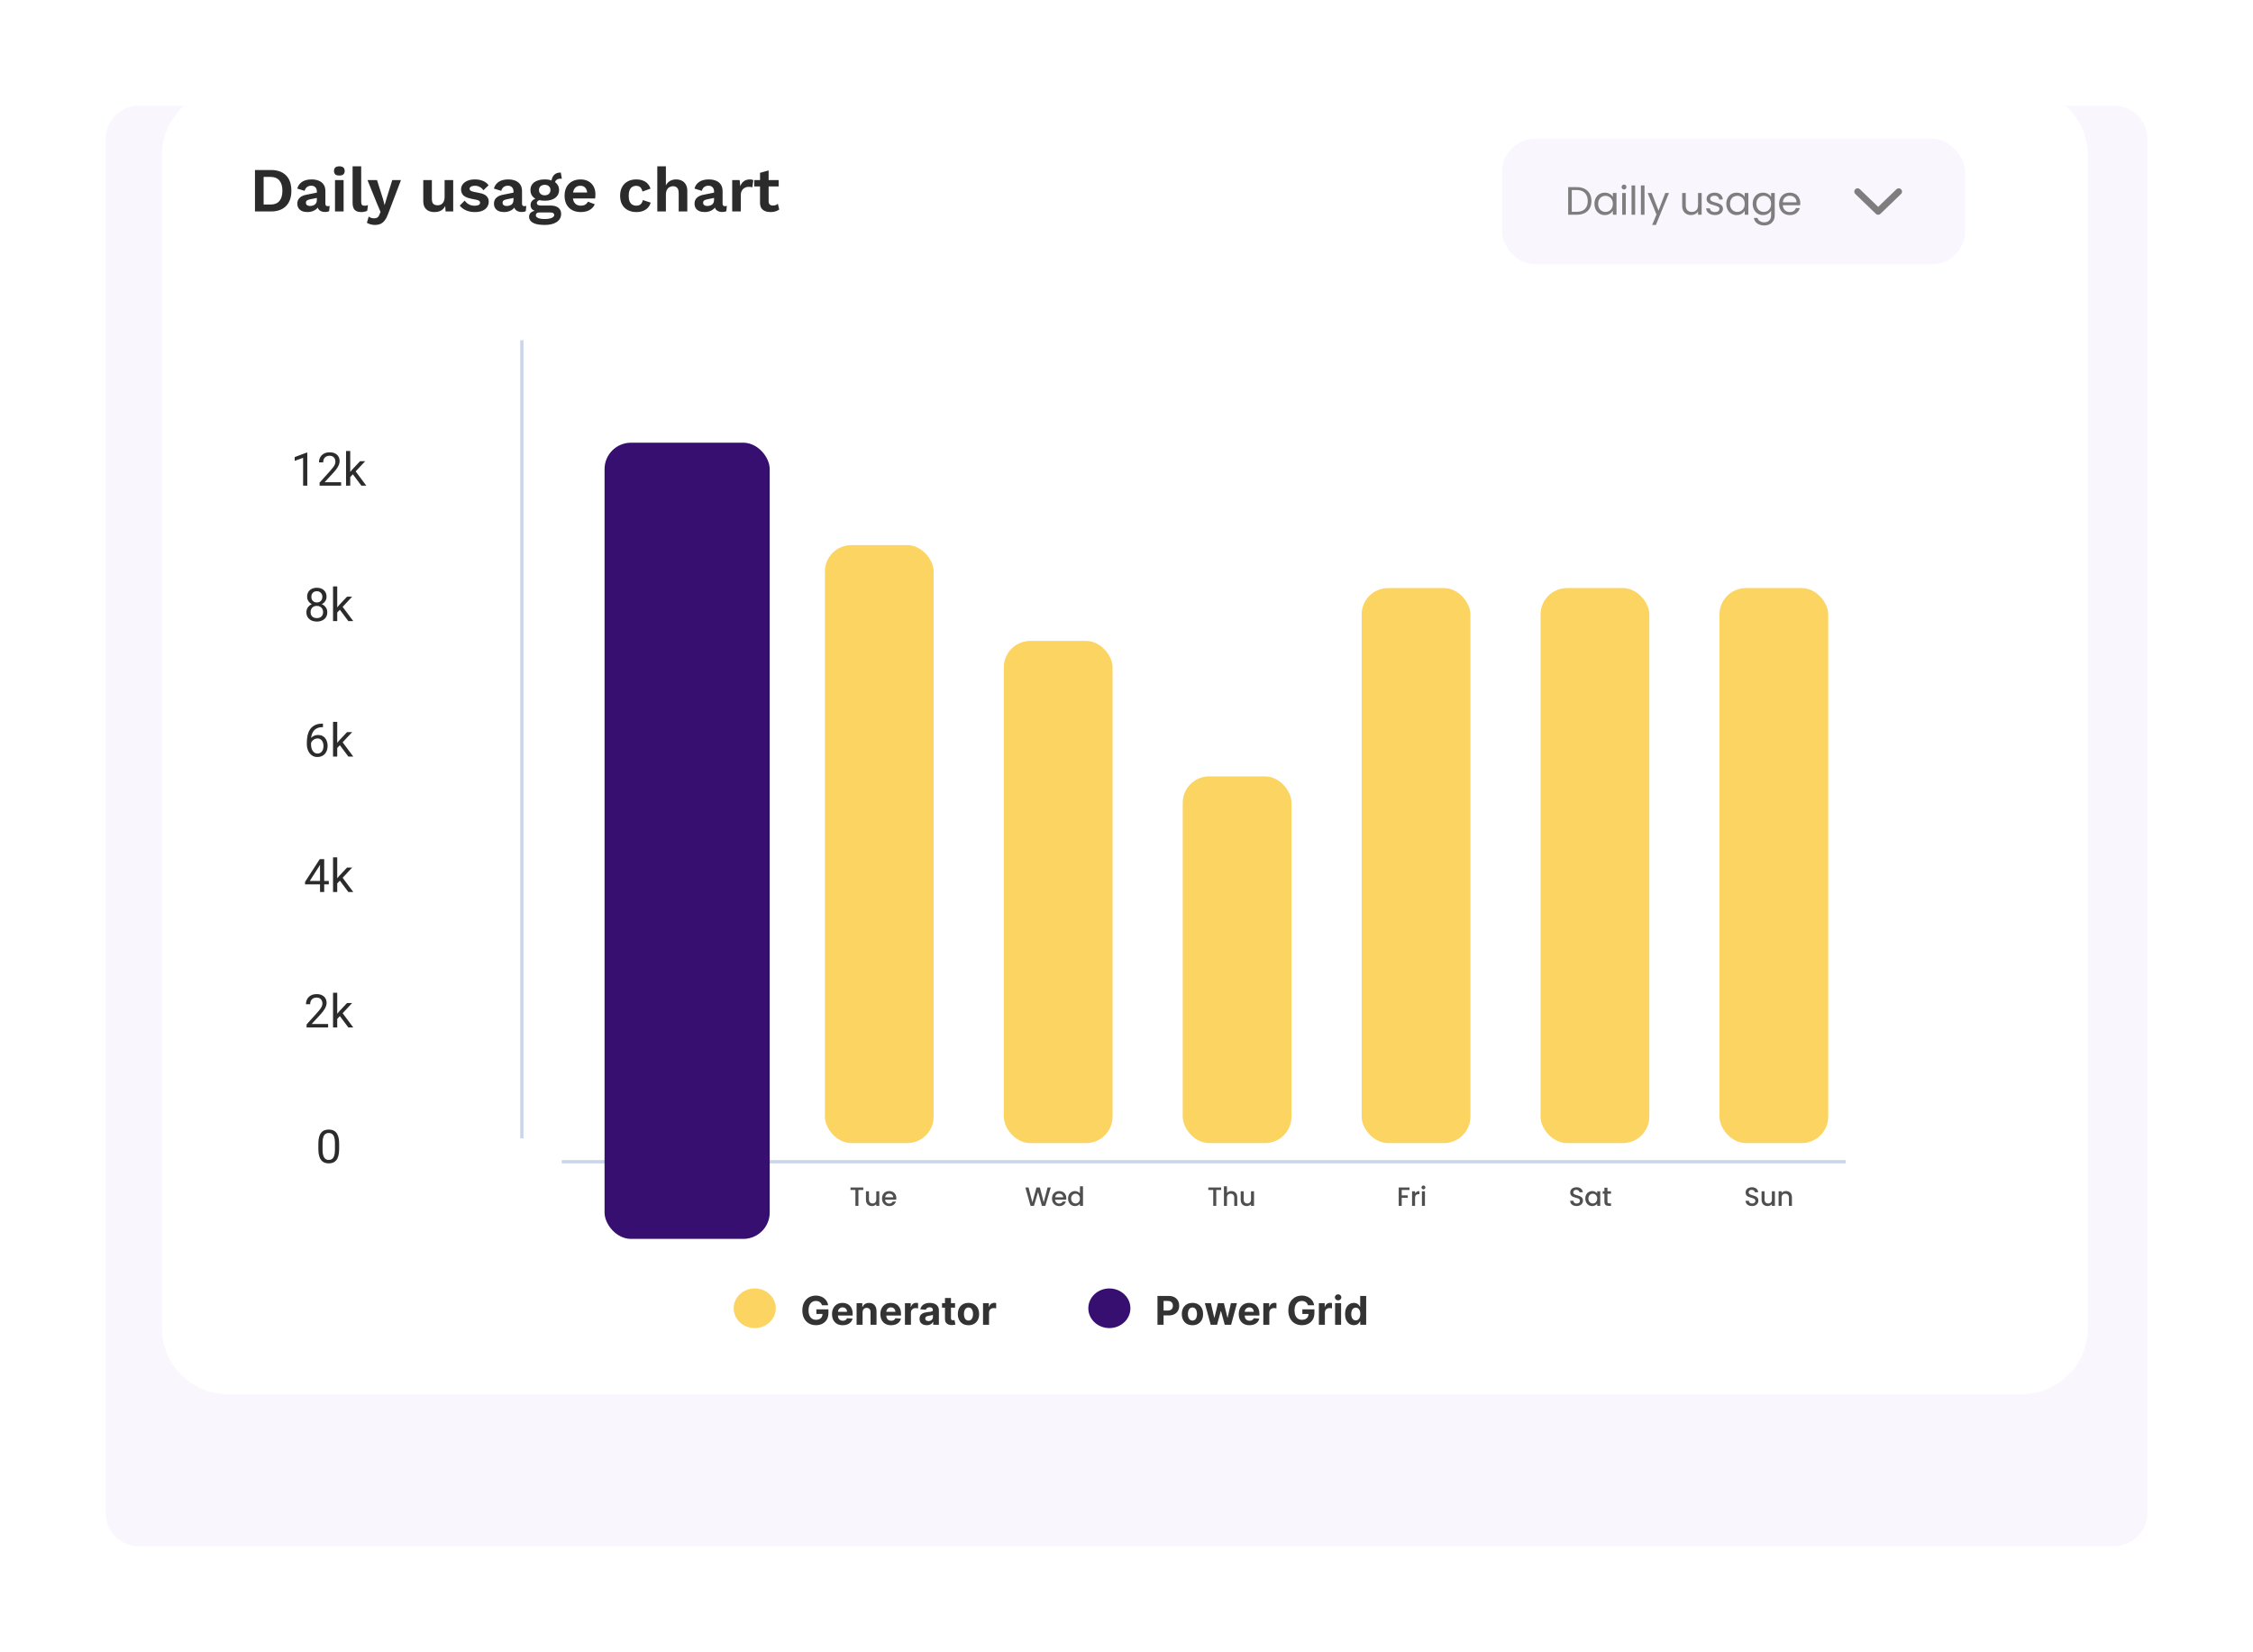 <svg width="682" height="500" viewBox="0 0 682 500" fill="none" xmlns="http://www.w3.org/2000/svg">
<g filter="url(#filter0_d_2142_3786)">
<path d="M32 18C32 12.477 36.477 8 42 8H640C645.523 8 650 12.477 650 18V434C650 439.523 645.523 444 640 444H42C36.477 444 32 439.523 32 434V18Z" fill="#F9F6FE"/>
</g>
<path d="M612 27H69C57.954 27 49 35.954 49 47V402C49 413.046 57.954 422 69 422H612C623.046 422 632 413.046 632 402V47C632 35.954 623.046 27 612 27Z" fill="white"/>
<rect x="454.657" y="42" width="140.175" height="38" rx="10" fill="#F9F6FE"/>
<path d="M562.31 58L568.534 64L574.758 58" stroke="#7E7E7E" stroke-width="2" stroke-linecap="round" stroke-linejoin="round"/>
<path d="M477.3 56.636C478.212 56.636 479 56.808 479.664 57.152C480.336 57.488 480.848 57.972 481.2 58.604C481.56 59.236 481.74 59.98 481.74 60.836C481.74 61.692 481.56 62.436 481.2 63.068C480.848 63.692 480.336 64.172 479.664 64.508C479 64.836 478.212 65 477.3 65H474.696V56.636H477.3ZM477.3 64.1C478.38 64.1 479.204 63.816 479.772 63.248C480.34 62.672 480.624 61.868 480.624 60.836C480.624 59.796 480.336 58.984 479.76 58.4C479.192 57.816 478.372 57.524 477.3 57.524H475.788V64.1H477.3ZM482.653 61.688C482.653 61.016 482.789 60.428 483.061 59.924C483.333 59.412 483.705 59.016 484.177 58.736C484.657 58.456 485.189 58.316 485.773 58.316C486.349 58.316 486.849 58.44 487.273 58.688C487.697 58.936 488.013 59.248 488.221 59.624V58.424H489.325V65H488.221V63.776C488.005 64.16 487.681 64.48 487.249 64.736C486.825 64.984 486.329 65.108 485.761 65.108C485.177 65.108 484.649 64.964 484.177 64.676C483.705 64.388 483.333 63.984 483.061 63.464C482.789 62.944 482.653 62.352 482.653 61.688ZM488.221 61.7C488.221 61.204 488.121 60.772 487.921 60.404C487.721 60.036 487.449 59.756 487.105 59.564C486.769 59.364 486.397 59.264 485.989 59.264C485.581 59.264 485.209 59.36 484.873 59.552C484.537 59.744 484.269 60.024 484.069 60.392C483.869 60.76 483.769 61.192 483.769 61.688C483.769 62.192 483.869 62.632 484.069 63.008C484.269 63.376 484.537 63.66 484.873 63.86C485.209 64.052 485.581 64.148 485.989 64.148C486.397 64.148 486.769 64.052 487.105 63.86C487.449 63.66 487.721 63.376 487.921 63.008C488.121 62.632 488.221 62.196 488.221 61.7ZM491.614 57.356C491.406 57.356 491.23 57.284 491.086 57.14C490.942 56.996 490.87 56.82 490.87 56.612C490.87 56.404 490.942 56.228 491.086 56.084C491.23 55.94 491.406 55.868 491.614 55.868C491.814 55.868 491.982 55.94 492.118 56.084C492.262 56.228 492.334 56.404 492.334 56.612C492.334 56.82 492.262 56.996 492.118 57.14C491.982 57.284 491.814 57.356 491.614 57.356ZM492.142 58.424V65H491.05V58.424H492.142ZM494.975 56.12V65H493.883V56.12H494.975ZM497.808 56.12V65H496.716V56.12H497.808ZM505.213 58.424L501.253 68.096H500.125L501.421 64.928L498.769 58.424H499.981L502.045 63.752L504.085 58.424H505.213ZM515.102 58.424V65H514.01V64.028C513.802 64.364 513.51 64.628 513.134 64.82C512.766 65.004 512.358 65.096 511.91 65.096C511.398 65.096 510.938 64.992 510.53 64.784C510.122 64.568 509.798 64.248 509.558 63.824C509.326 63.4 509.21 62.884 509.21 62.276V58.424H510.29V62.132C510.29 62.78 510.454 63.28 510.782 63.632C511.11 63.976 511.558 64.148 512.126 64.148C512.71 64.148 513.17 63.968 513.506 63.608C513.842 63.248 514.01 62.724 514.01 62.036V58.424H515.102ZM519.154 65.108C518.65 65.108 518.198 65.024 517.798 64.856C517.398 64.68 517.082 64.44 516.85 64.136C516.618 63.824 516.49 63.468 516.466 63.068H517.594C517.626 63.396 517.778 63.664 518.05 63.872C518.33 64.08 518.694 64.184 519.142 64.184C519.558 64.184 519.886 64.092 520.126 63.908C520.366 63.724 520.486 63.492 520.486 63.212C520.486 62.924 520.358 62.712 520.102 62.576C519.846 62.432 519.45 62.292 518.914 62.156C518.426 62.028 518.026 61.9 517.714 61.772C517.41 61.636 517.146 61.44 516.922 61.184C516.706 60.92 516.598 60.576 516.598 60.152C516.598 59.816 516.698 59.508 516.898 59.228C517.098 58.948 517.382 58.728 517.75 58.568C518.118 58.4 518.538 58.316 519.01 58.316C519.738 58.316 520.326 58.5 520.774 58.868C521.222 59.236 521.462 59.74 521.494 60.38H520.402C520.378 60.036 520.238 59.76 519.982 59.552C519.734 59.344 519.398 59.24 518.974 59.24C518.582 59.24 518.27 59.324 518.038 59.492C517.806 59.66 517.69 59.88 517.69 60.152C517.69 60.368 517.758 60.548 517.894 60.692C518.038 60.828 518.214 60.94 518.422 61.028C518.638 61.108 518.934 61.2 519.31 61.304C519.782 61.432 520.166 61.56 520.462 61.688C520.758 61.808 521.01 61.992 521.218 62.24C521.434 62.488 521.546 62.812 521.554 63.212C521.554 63.572 521.454 63.896 521.254 64.184C521.054 64.472 520.77 64.7 520.402 64.868C520.042 65.028 519.626 65.108 519.154 65.108ZM522.568 61.688C522.568 61.016 522.704 60.428 522.976 59.924C523.248 59.412 523.62 59.016 524.092 58.736C524.572 58.456 525.104 58.316 525.688 58.316C526.264 58.316 526.764 58.44 527.188 58.688C527.612 58.936 527.928 59.248 528.136 59.624V58.424H529.24V65H528.136V63.776C527.92 64.16 527.596 64.48 527.164 64.736C526.74 64.984 526.244 65.108 525.676 65.108C525.092 65.108 524.564 64.964 524.092 64.676C523.62 64.388 523.248 63.984 522.976 63.464C522.704 62.944 522.568 62.352 522.568 61.688ZM528.136 61.7C528.136 61.204 528.036 60.772 527.836 60.404C527.636 60.036 527.364 59.756 527.02 59.564C526.684 59.364 526.312 59.264 525.904 59.264C525.496 59.264 525.124 59.36 524.788 59.552C524.452 59.744 524.184 60.024 523.984 60.392C523.784 60.76 523.684 61.192 523.684 61.688C523.684 62.192 523.784 62.632 523.984 63.008C524.184 63.376 524.452 63.66 524.788 63.86C525.124 64.052 525.496 64.148 525.904 64.148C526.312 64.148 526.684 64.052 527.02 63.86C527.364 63.66 527.636 63.376 527.836 63.008C528.036 62.632 528.136 62.196 528.136 61.7ZM533.677 58.316C534.245 58.316 534.741 58.44 535.165 58.688C535.597 58.936 535.917 59.248 536.125 59.624V58.424H537.229V65.144C537.229 65.744 537.101 66.276 536.845 66.74C536.589 67.212 536.221 67.58 535.741 67.844C535.269 68.108 534.717 68.24 534.085 68.24C533.221 68.24 532.501 68.036 531.925 67.628C531.349 67.22 531.009 66.664 530.905 65.96H531.985C532.105 66.36 532.353 66.68 532.729 66.92C533.105 67.168 533.557 67.292 534.085 67.292C534.685 67.292 535.173 67.104 535.549 66.728C535.933 66.352 536.125 65.824 536.125 65.144V63.764C535.909 64.148 535.589 64.468 535.165 64.724C534.741 64.98 534.245 65.108 533.677 65.108C533.093 65.108 532.561 64.964 532.081 64.676C531.609 64.388 531.237 63.984 530.965 63.464C530.693 62.944 530.557 62.352 530.557 61.688C530.557 61.016 530.693 60.428 530.965 59.924C531.237 59.412 531.609 59.016 532.081 58.736C532.561 58.456 533.093 58.316 533.677 58.316ZM536.125 61.7C536.125 61.204 536.025 60.772 535.825 60.404C535.625 60.036 535.353 59.756 535.009 59.564C534.673 59.364 534.301 59.264 533.893 59.264C533.485 59.264 533.113 59.36 532.777 59.552C532.441 59.744 532.173 60.024 531.973 60.392C531.773 60.76 531.673 61.192 531.673 61.688C531.673 62.192 531.773 62.632 531.973 63.008C532.173 63.376 532.441 63.66 532.777 63.86C533.113 64.052 533.485 64.148 533.893 64.148C534.301 64.148 534.673 64.052 535.009 63.86C535.353 63.66 535.625 63.376 535.825 63.008C536.025 62.632 536.125 62.196 536.125 61.7ZM544.954 61.46C544.954 61.668 544.942 61.888 544.918 62.12H539.662C539.702 62.768 539.922 63.276 540.322 63.644C540.73 64.004 541.222 64.184 541.798 64.184C542.27 64.184 542.662 64.076 542.974 63.86C543.294 63.636 543.518 63.34 543.646 62.972H544.822C544.646 63.604 544.294 64.12 543.766 64.52C543.238 64.912 542.582 65.108 541.798 65.108C541.174 65.108 540.614 64.968 540.118 64.688C539.63 64.408 539.246 64.012 538.966 63.5C538.686 62.98 538.546 62.38 538.546 61.7C538.546 61.02 538.682 60.424 538.954 59.912C539.226 59.4 539.606 59.008 540.094 58.736C540.59 58.456 541.158 58.316 541.798 58.316C542.422 58.316 542.974 58.452 543.454 58.724C543.934 58.996 544.302 59.372 544.558 59.852C544.822 60.324 544.954 60.86 544.954 61.46ZM543.826 61.232C543.826 60.816 543.734 60.46 543.55 60.164C543.366 59.86 543.114 59.632 542.794 59.48C542.482 59.32 542.134 59.24 541.75 59.24C541.198 59.24 540.726 59.416 540.334 59.768C539.95 60.12 539.73 60.608 539.674 61.232H543.826Z" fill="#7E7E7E"/>
<path d="M248.817 395.094C248.757 394.886 248.673 394.703 248.566 394.544C248.458 394.382 248.325 394.246 248.169 394.135C248.016 394.021 247.84 393.935 247.641 393.875C247.445 393.815 247.227 393.786 246.989 393.786C246.543 393.786 246.151 393.896 245.813 394.118C245.477 394.339 245.216 394.662 245.029 395.085C244.841 395.506 244.747 396.02 244.747 396.628C244.747 397.236 244.84 397.753 245.024 398.179C245.209 398.605 245.47 398.93 245.808 399.155C246.146 399.376 246.546 399.487 247.006 399.487C247.423 399.487 247.78 399.413 248.075 399.266C248.374 399.115 248.601 398.903 248.757 398.631C248.916 398.358 248.996 398.036 248.996 397.663L249.371 397.719H247.121V396.33H250.773V397.429C250.773 398.196 250.611 398.855 250.287 399.406C249.963 399.955 249.517 400.378 248.949 400.676C248.381 400.972 247.73 401.119 246.997 401.119C246.179 401.119 245.46 400.939 244.841 400.578C244.222 400.214 243.739 399.699 243.392 399.031C243.048 398.361 242.877 397.565 242.877 396.645C242.877 395.937 242.979 395.307 243.183 394.753C243.391 394.196 243.681 393.724 244.053 393.338C244.425 392.952 244.858 392.658 245.352 392.456C245.847 392.254 246.382 392.153 246.959 392.153C247.453 392.153 247.914 392.226 248.34 392.371C248.766 392.513 249.144 392.714 249.473 392.976C249.806 393.237 250.077 393.548 250.287 393.909C250.497 394.267 250.632 394.662 250.692 395.094H248.817ZM255.108 401.128C254.434 401.128 253.855 400.991 253.369 400.719C252.886 400.443 252.514 400.054 252.253 399.551C251.991 399.045 251.861 398.447 251.861 397.757C251.861 397.084 251.991 396.493 252.253 395.984C252.514 395.476 252.882 395.08 253.356 394.795C253.834 394.511 254.393 394.369 255.035 394.369C255.467 394.369 255.869 394.439 256.241 394.578C256.616 394.714 256.943 394.92 257.221 395.196C257.503 395.472 257.721 395.818 257.878 396.236C258.034 396.651 258.112 397.136 258.112 397.693V398.192H252.585V397.067H256.403C256.403 396.805 256.346 396.574 256.233 396.372C256.119 396.17 255.961 396.013 255.76 395.899C255.561 395.783 255.329 395.724 255.065 395.724C254.79 395.724 254.545 395.788 254.332 395.916C254.122 396.041 253.957 396.21 253.838 396.423C253.719 396.634 253.657 396.868 253.655 397.126V398.196C253.655 398.52 253.714 398.8 253.834 399.036C253.956 399.271 254.128 399.453 254.349 399.581C254.571 399.709 254.834 399.773 255.138 399.773C255.339 399.773 255.524 399.744 255.692 399.688C255.859 399.631 256.003 399.545 256.122 399.432C256.241 399.318 256.332 399.179 256.395 399.014L258.074 399.125C257.988 399.528 257.814 399.881 257.55 400.182C257.288 400.48 256.95 400.713 256.535 400.881C256.123 401.045 255.648 401.128 255.108 401.128ZM261.112 397.216V401H259.297V394.455H261.027V395.609H261.104C261.248 395.229 261.491 394.928 261.832 394.706C262.173 394.482 262.586 394.369 263.072 394.369C263.527 394.369 263.923 394.469 264.261 394.668C264.599 394.866 264.862 395.151 265.05 395.52C265.237 395.886 265.331 396.324 265.331 396.832V401H263.515V397.156C263.518 396.756 263.416 396.443 263.209 396.219C263.001 395.991 262.716 395.878 262.352 395.878C262.108 395.878 261.892 395.93 261.704 396.036C261.52 396.141 261.375 396.294 261.27 396.496C261.167 396.695 261.115 396.935 261.112 397.216ZM269.744 401.128C269.071 401.128 268.492 400.991 268.006 400.719C267.523 400.443 267.151 400.054 266.889 399.551C266.628 399.045 266.497 398.447 266.497 397.757C266.497 397.084 266.628 396.493 266.889 395.984C267.151 395.476 267.519 395.08 267.993 394.795C268.47 394.511 269.03 394.369 269.672 394.369C270.104 394.369 270.506 394.439 270.878 394.578C271.253 394.714 271.58 394.92 271.858 395.196C272.139 395.472 272.358 395.818 272.514 396.236C272.671 396.651 272.749 397.136 272.749 397.693V398.192H267.222V397.067H271.04C271.04 396.805 270.983 396.574 270.869 396.372C270.756 396.17 270.598 396.013 270.396 395.899C270.198 395.783 269.966 395.724 269.702 395.724C269.426 395.724 269.182 395.788 268.969 395.916C268.759 396.041 268.594 396.21 268.475 396.423C268.355 396.634 268.294 396.868 268.291 397.126V398.196C268.291 398.52 268.351 398.8 268.47 399.036C268.593 399.271 268.764 399.453 268.986 399.581C269.208 399.709 269.47 399.773 269.774 399.773C269.976 399.773 270.161 399.744 270.328 399.688C270.496 399.631 270.639 399.545 270.759 399.432C270.878 399.318 270.969 399.179 271.031 399.014L272.71 399.125C272.625 399.528 272.45 399.881 272.186 400.182C271.925 400.48 271.587 400.713 271.172 400.881C270.76 401.045 270.284 401.128 269.744 401.128ZM273.933 401V394.455H275.693V395.597H275.762C275.881 395.19 276.081 394.884 276.362 394.676C276.644 394.466 276.968 394.361 277.334 394.361C277.425 394.361 277.523 394.366 277.628 394.378C277.733 394.389 277.825 394.405 277.905 394.425V396.036C277.82 396.01 277.702 395.987 277.551 395.967C277.401 395.947 277.263 395.938 277.138 395.938C276.871 395.938 276.632 395.996 276.422 396.112C276.215 396.226 276.05 396.385 275.928 396.589C275.808 396.794 275.749 397.03 275.749 397.297V401H273.933ZM280.523 401.124C280.105 401.124 279.733 401.051 279.406 400.906C279.079 400.759 278.821 400.541 278.631 400.254C278.443 399.964 278.349 399.604 278.349 399.172C278.349 398.808 278.416 398.503 278.55 398.256C278.683 398.009 278.865 397.81 279.095 397.659C279.325 397.509 279.586 397.395 279.879 397.318C280.175 397.241 280.484 397.188 280.808 397.156C281.189 397.116 281.496 397.08 281.729 397.045C281.961 397.009 282.131 396.955 282.236 396.884C282.341 396.812 282.393 396.707 282.393 396.568V396.543C282.393 396.273 282.308 396.064 282.138 395.916C281.97 395.768 281.731 395.695 281.422 395.695C281.095 395.695 280.835 395.767 280.642 395.912C280.449 396.054 280.321 396.233 280.258 396.449L278.579 396.312C278.665 395.915 278.832 395.571 279.082 395.281C279.332 394.989 279.655 394.764 280.05 394.608C280.447 394.449 280.907 394.369 281.43 394.369C281.794 394.369 282.142 394.412 282.474 394.497C282.809 394.582 283.106 394.714 283.365 394.893C283.626 395.072 283.832 395.303 283.983 395.584C284.133 395.862 284.209 396.196 284.209 396.585V401H282.487V400.092H282.436C282.331 400.297 282.19 400.477 282.014 400.634C281.838 400.787 281.626 400.908 281.379 400.996C281.132 401.081 280.846 401.124 280.523 401.124ZM281.042 399.871C281.309 399.871 281.545 399.818 281.75 399.713C281.954 399.605 282.115 399.46 282.231 399.278C282.348 399.097 282.406 398.891 282.406 398.661V397.966C282.349 398.003 282.271 398.037 282.172 398.068C282.075 398.097 281.966 398.124 281.844 398.149C281.721 398.172 281.599 398.193 281.477 398.213C281.355 398.23 281.244 398.246 281.145 398.26C280.932 398.291 280.746 398.341 280.586 398.409C280.427 398.477 280.304 398.57 280.216 398.686C280.128 398.8 280.084 398.942 280.084 399.112C280.084 399.359 280.173 399.548 280.352 399.679C280.534 399.807 280.764 399.871 281.042 399.871ZM289.099 394.455V395.818H285.157V394.455H289.099ZM286.052 392.886H287.867V398.989C287.867 399.156 287.893 399.287 287.944 399.381C287.995 399.472 288.066 399.536 288.157 399.572C288.251 399.609 288.358 399.628 288.481 399.628C288.566 399.628 288.651 399.621 288.736 399.607C288.822 399.589 288.887 399.577 288.932 399.568L289.218 400.919C289.127 400.947 288.999 400.98 288.834 401.017C288.67 401.057 288.469 401.081 288.233 401.089C287.796 401.107 287.412 401.048 287.083 400.915C286.756 400.781 286.502 400.574 286.32 400.293C286.138 400.011 286.049 399.656 286.052 399.227V392.886ZM293.168 401.128C292.506 401.128 291.934 400.987 291.451 400.706C290.971 400.422 290.6 400.027 290.339 399.521C290.077 399.013 289.947 398.423 289.947 397.753C289.947 397.077 290.077 396.486 290.339 395.98C290.6 395.472 290.971 395.077 291.451 394.795C291.934 394.511 292.506 394.369 293.168 394.369C293.83 394.369 294.401 394.511 294.881 394.795C295.364 395.077 295.736 395.472 295.998 395.98C296.259 396.486 296.39 397.077 296.39 397.753C296.39 398.423 296.259 399.013 295.998 399.521C295.736 400.027 295.364 400.422 294.881 400.706C294.401 400.987 293.83 401.128 293.168 401.128ZM293.177 399.722C293.478 399.722 293.729 399.636 293.931 399.466C294.133 399.293 294.285 399.057 294.387 398.759C294.492 398.46 294.545 398.121 294.545 397.74C294.545 397.359 294.492 397.02 294.387 396.722C294.285 396.423 294.133 396.187 293.931 396.014C293.729 395.841 293.478 395.754 293.177 395.754C292.873 395.754 292.617 395.841 292.41 396.014C292.205 396.187 292.05 396.423 291.945 396.722C291.843 397.02 291.792 397.359 291.792 397.74C291.792 398.121 291.843 398.46 291.945 398.759C292.05 399.057 292.205 399.293 292.41 399.466C292.617 399.636 292.873 399.722 293.177 399.722ZM297.57 401V394.455H299.33V395.597H299.398C299.518 395.19 299.718 394.884 299.999 394.676C300.28 394.466 300.604 394.361 300.971 394.361C301.062 394.361 301.16 394.366 301.265 394.378C301.37 394.389 301.462 394.405 301.542 394.425V396.036C301.456 396.01 301.339 395.987 301.188 395.967C301.037 395.947 300.9 395.938 300.775 395.938C300.508 395.938 300.269 395.996 300.059 396.112C299.851 396.226 299.687 396.385 299.564 396.589C299.445 396.794 299.385 397.03 299.385 397.297V401H297.57Z" fill="#333333"/>
<path d="M234.838 396C234.838 392.686 231.985 390 228.466 390C224.947 390 222.095 392.686 222.095 396C222.095 399.314 224.947 402 228.466 402C231.985 402 234.838 399.314 234.838 396Z" fill="#FCD462"/>
<path d="M350.377 401V392.273H353.82C354.482 392.273 355.046 392.399 355.512 392.652C355.978 392.902 356.333 393.25 356.577 393.696C356.824 394.139 356.948 394.651 356.948 395.23C356.948 395.81 356.823 396.321 356.573 396.764C356.323 397.207 355.961 397.553 355.486 397.8C355.015 398.047 354.444 398.17 353.773 398.17H351.579V396.692H353.475C353.83 396.692 354.123 396.631 354.353 396.509C354.586 396.384 354.759 396.212 354.873 395.993C354.989 395.771 355.047 395.517 355.047 395.23C355.047 394.94 354.989 394.687 354.873 394.472C354.759 394.253 354.586 394.084 354.353 393.964C354.12 393.842 353.824 393.781 353.466 393.781H352.222V401H350.377ZM360.964 401.128C360.302 401.128 359.73 400.987 359.247 400.706C358.767 400.422 358.396 400.027 358.135 399.521C357.873 399.013 357.743 398.423 357.743 397.753C357.743 397.077 357.873 396.486 358.135 395.98C358.396 395.472 358.767 395.077 359.247 394.795C359.73 394.511 360.302 394.369 360.964 394.369C361.626 394.369 362.197 394.511 362.677 394.795C363.16 395.077 363.532 395.472 363.794 395.98C364.055 396.486 364.186 397.077 364.186 397.753C364.186 398.423 364.055 399.013 363.794 399.521C363.532 400.027 363.16 400.422 362.677 400.706C362.197 400.987 361.626 401.128 360.964 401.128ZM360.973 399.722C361.274 399.722 361.525 399.636 361.727 399.466C361.929 399.293 362.081 399.057 362.183 398.759C362.288 398.46 362.341 398.121 362.341 397.74C362.341 397.359 362.288 397.02 362.183 396.722C362.081 396.423 361.929 396.187 361.727 396.014C361.525 395.841 361.274 395.754 360.973 395.754C360.669 395.754 360.413 395.841 360.206 396.014C360.001 396.187 359.846 396.423 359.741 396.722C359.639 397.02 359.588 397.359 359.588 397.74C359.588 398.121 359.639 398.46 359.741 398.759C359.846 399.057 360.001 399.293 360.206 399.466C360.413 399.636 360.669 399.722 360.973 399.722ZM366.493 401L364.712 394.455H366.549L367.563 398.852H367.623L368.679 394.455H370.482L371.556 398.827H371.611L372.608 394.455H374.441L372.664 401H370.742L369.617 396.884H369.536L368.411 401H366.493ZM378.228 401.128C377.555 401.128 376.975 400.991 376.49 400.719C376.007 400.443 375.634 400.054 375.373 399.551C375.112 399.045 374.981 398.447 374.981 397.757C374.981 397.084 375.112 396.493 375.373 395.984C375.634 395.476 376.002 395.08 376.477 394.795C376.954 394.511 377.514 394.369 378.156 394.369C378.588 394.369 378.99 394.439 379.362 394.578C379.737 394.714 380.063 394.92 380.342 395.196C380.623 395.472 380.842 395.818 380.998 396.236C381.154 396.651 381.232 397.136 381.232 397.693V398.192H375.705V397.067H379.524C379.524 396.805 379.467 396.574 379.353 396.372C379.24 396.17 379.082 396.013 378.88 395.899C378.681 395.783 378.45 395.724 378.186 395.724C377.91 395.724 377.666 395.788 377.453 395.916C377.242 396.041 377.078 396.21 376.958 396.423C376.839 396.634 376.778 396.868 376.775 397.126V398.196C376.775 398.52 376.835 398.8 376.954 399.036C377.076 399.271 377.248 399.453 377.47 399.581C377.691 399.709 377.954 399.773 378.258 399.773C378.46 399.773 378.644 399.744 378.812 399.688C378.98 399.631 379.123 399.545 379.242 399.432C379.362 399.318 379.453 399.179 379.515 399.014L381.194 399.125C381.109 399.528 380.934 399.881 380.67 400.182C380.409 400.48 380.07 400.713 379.656 400.881C379.244 401.045 378.768 401.128 378.228 401.128ZM382.417 401V394.455H384.177V395.597H384.245C384.365 395.19 384.565 394.884 384.846 394.676C385.127 394.466 385.451 394.361 385.818 394.361C385.909 394.361 386.007 394.366 386.112 394.378C386.217 394.389 386.309 394.405 386.389 394.425V396.036C386.303 396.01 386.186 395.987 386.035 395.967C385.884 395.947 385.747 395.938 385.622 395.938C385.355 395.938 385.116 395.996 384.906 396.112C384.698 396.226 384.534 396.385 384.411 396.589C384.292 396.794 384.232 397.03 384.232 397.297V401H382.417ZM395.926 395.094C395.866 394.886 395.782 394.703 395.674 394.544C395.566 394.382 395.434 394.246 395.278 394.135C395.124 394.021 394.948 393.935 394.749 393.875C394.553 393.815 394.336 393.786 394.097 393.786C393.651 393.786 393.259 393.896 392.921 394.118C392.586 394.339 392.325 394.662 392.137 395.085C391.95 395.506 391.856 396.02 391.856 396.628C391.856 397.236 391.948 397.753 392.133 398.179C392.318 398.605 392.579 398.93 392.917 399.155C393.255 399.376 393.654 399.487 394.115 399.487C394.532 399.487 394.889 399.413 395.184 399.266C395.482 399.115 395.71 398.903 395.866 398.631C396.025 398.358 396.105 398.036 396.105 397.663L396.48 397.719H394.23V396.33H397.882V397.429C397.882 398.196 397.72 398.855 397.396 399.406C397.072 399.955 396.626 400.378 396.058 400.676C395.49 400.972 394.839 401.119 394.106 401.119C393.288 401.119 392.569 400.939 391.95 400.578C391.33 400.214 390.847 399.699 390.501 399.031C390.157 398.361 389.985 397.565 389.985 396.645C389.985 395.937 390.088 395.307 390.292 394.753C390.499 394.196 390.789 393.724 391.161 393.338C391.534 392.952 391.967 392.658 392.461 392.456C392.955 392.254 393.491 392.153 394.068 392.153C394.562 392.153 395.022 392.226 395.448 392.371C395.874 392.513 396.252 392.714 396.582 392.976C396.914 393.237 397.186 393.548 397.396 393.909C397.606 394.267 397.741 394.662 397.801 395.094H395.926ZM399.233 401V394.455H400.993V395.597H401.062C401.181 395.19 401.381 394.884 401.662 394.676C401.944 394.466 402.268 394.361 402.634 394.361C402.725 394.361 402.823 394.366 402.928 394.378C403.033 394.389 403.126 394.405 403.205 394.425V396.036C403.12 396.01 403.002 395.987 402.851 395.967C402.701 395.947 402.563 395.938 402.438 395.938C402.171 395.938 401.932 395.996 401.722 396.112C401.515 396.226 401.35 396.385 401.228 396.589C401.108 396.794 401.049 397.03 401.049 397.297V401H399.233ZM404.144 401V394.455H405.959V401H404.144ZM405.056 393.611C404.786 393.611 404.554 393.521 404.361 393.342C404.171 393.161 404.075 392.943 404.075 392.69C404.075 392.44 404.171 392.226 404.361 392.047C404.554 391.865 404.786 391.774 405.056 391.774C405.325 391.774 405.556 391.865 405.746 392.047C405.939 392.226 406.036 392.44 406.036 392.69C406.036 392.943 405.939 393.161 405.746 393.342C405.556 393.521 405.325 393.611 405.056 393.611ZM409.825 401.107C409.328 401.107 408.878 400.979 408.474 400.723C408.074 400.464 407.755 400.085 407.52 399.585C407.287 399.082 407.17 398.466 407.17 397.736C407.17 396.986 407.291 396.362 407.532 395.865C407.774 395.365 408.095 394.991 408.496 394.744C408.899 394.494 409.341 394.369 409.821 394.369C410.187 394.369 410.493 394.432 410.737 394.557C410.984 394.679 411.183 394.832 411.334 395.017C411.487 395.199 411.603 395.378 411.683 395.554H411.738V392.273H413.55V401H411.76V399.952H411.683C411.598 400.134 411.477 400.314 411.321 400.493C411.167 400.669 410.967 400.815 410.72 400.932C410.476 401.048 410.177 401.107 409.825 401.107ZM410.4 399.662C410.693 399.662 410.94 399.582 411.142 399.423C411.346 399.261 411.503 399.036 411.611 398.746C411.721 398.456 411.777 398.116 411.777 397.727C411.777 397.338 411.723 397 411.615 396.713C411.507 396.426 411.351 396.205 411.146 396.048C410.942 395.892 410.693 395.814 410.4 395.814C410.102 395.814 409.851 395.895 409.646 396.057C409.442 396.219 409.287 396.443 409.182 396.73C409.077 397.017 409.024 397.349 409.024 397.727C409.024 398.108 409.077 398.445 409.182 398.737C409.29 399.027 409.444 399.254 409.646 399.419C409.851 399.581 410.102 399.662 410.4 399.662Z" fill="#333333"/>
<path d="M342.185 396C342.185 392.686 339.332 390 335.813 390C332.294 390 329.442 392.686 329.442 396C329.442 399.314 332.294 402 335.813 402C339.332 402 342.185 399.314 342.185 396Z" fill="#370F70"/>
<path d="M82.027 51.46C83.991 51.46 85.511 52.005 86.587 53.094C87.664 54.171 88.202 55.716 88.202 57.73C88.202 59.731 87.664 61.277 86.587 62.366C85.511 63.455 83.991 64 82.027 64H77.182V51.46H82.027ZM81.894 61.91C83.085 61.91 83.978 61.555 84.573 60.846C85.181 60.124 85.485 59.085 85.485 57.73C85.485 56.375 85.181 55.342 84.573 54.633C83.978 53.911 83.085 53.55 81.894 53.55H79.804V61.91H81.894ZM95.913 57.939C95.913 57.394 95.755 56.97 95.438 56.666C95.134 56.362 94.729 56.21 94.222 56.21C93.754 56.21 93.342 56.33 92.987 56.571C92.633 56.812 92.373 57.211 92.208 57.768L89.985 57.084C90.201 56.248 90.669 55.577 91.391 55.07C92.126 54.563 93.108 54.31 94.336 54.31C95.172 54.31 95.901 54.443 96.521 54.709C97.142 54.962 97.623 55.349 97.965 55.868C98.32 56.387 98.497 57.04 98.497 57.825V61.682C98.497 62.163 98.725 62.404 99.181 62.404C99.397 62.404 99.599 62.372 99.789 62.309L99.637 63.924C99.308 64.089 98.896 64.171 98.402 64.171C97.959 64.171 97.56 64.095 97.205 63.943C96.851 63.791 96.572 63.563 96.369 63.259C96.167 62.942 96.065 62.55 96.065 62.081V62.005L96.521 61.929C96.445 62.41 96.236 62.822 95.894 63.164C95.552 63.493 95.134 63.747 94.64 63.924C94.159 64.101 93.659 64.19 93.139 64.19C92.493 64.19 91.936 64.095 91.467 63.905C90.999 63.702 90.638 63.411 90.384 63.031C90.131 62.651 90.004 62.182 90.004 61.625C90.004 60.916 90.232 60.339 90.688 59.896C91.144 59.44 91.797 59.13 92.645 58.965L96.217 58.243L96.198 59.858L93.918 60.314C93.488 60.403 93.158 60.523 92.93 60.675C92.715 60.814 92.607 61.049 92.607 61.378C92.607 61.695 92.721 61.935 92.949 62.1C93.19 62.265 93.475 62.347 93.804 62.347C94.07 62.347 94.33 62.315 94.583 62.252C94.837 62.189 95.065 62.087 95.267 61.948C95.47 61.809 95.628 61.619 95.742 61.378C95.856 61.137 95.913 60.846 95.913 60.504V57.939ZM102.72 53.132C102.175 53.132 101.77 53.018 101.504 52.79C101.238 52.549 101.105 52.201 101.105 51.745C101.105 51.276 101.238 50.928 101.504 50.7C101.77 50.459 102.175 50.339 102.72 50.339C103.264 50.339 103.67 50.459 103.936 50.7C104.202 50.928 104.335 51.276 104.335 51.745C104.335 52.201 104.202 52.549 103.936 52.79C103.67 53.018 103.264 53.132 102.72 53.132ZM104.012 54.5V64H101.409V54.5H104.012ZM109.336 50.339V61.074C109.336 61.517 109.412 61.828 109.564 62.005C109.716 62.182 109.969 62.271 110.324 62.271C110.539 62.271 110.716 62.258 110.856 62.233C110.995 62.195 111.172 62.144 111.388 62.081L111.16 63.791C110.944 63.918 110.672 64.013 110.343 64.076C110.026 64.152 109.709 64.19 109.393 64.19C108.468 64.19 107.79 63.968 107.36 63.525C106.942 63.069 106.733 62.347 106.733 61.359V50.339H109.336ZM121.379 54.5L117.541 64.589C117.237 65.45 116.895 66.134 116.515 66.641C116.147 67.148 115.717 67.515 115.223 67.743C114.741 67.971 114.165 68.085 113.494 68.085C113 68.085 112.544 68.022 112.126 67.895C111.72 67.781 111.366 67.629 111.062 67.439L111.613 65.558C111.853 65.748 112.107 65.881 112.373 65.957C112.639 66.046 112.943 66.09 113.285 66.09C113.639 66.09 113.943 66.014 114.197 65.862C114.463 65.71 114.684 65.406 114.862 64.95L115.185 64.133L114.14 61.663L111.233 54.5H114.121L115.926 60.2L116.42 62.1L117.009 60.086L118.738 54.5H121.379ZM131.489 64.19C130.856 64.19 130.286 64.076 129.779 63.848C129.272 63.62 128.867 63.259 128.563 62.765C128.272 62.258 128.126 61.606 128.126 60.808V54.5H130.729V60.181C130.729 60.916 130.881 61.429 131.185 61.72C131.489 61.999 131.926 62.138 132.496 62.138C132.762 62.138 133.022 62.094 133.275 62.005C133.528 61.904 133.75 61.752 133.94 61.549C134.143 61.346 134.301 61.087 134.415 60.77C134.529 60.441 134.586 60.054 134.586 59.611V54.5H137.189V64H134.871L134.776 62.347C134.459 62.98 134.022 63.449 133.465 63.753C132.92 64.044 132.262 64.19 131.489 64.19ZM143.728 64.19C142.765 64.19 141.885 64.019 141.087 63.677C140.302 63.335 139.662 62.854 139.168 62.233L140.669 60.713C140.973 61.169 141.378 61.543 141.885 61.834C142.392 62.125 142.993 62.271 143.69 62.271C144.184 62.271 144.577 62.201 144.868 62.062C145.172 61.91 145.324 61.676 145.324 61.359C145.324 61.156 145.254 60.985 145.115 60.846C144.976 60.694 144.697 60.574 144.279 60.485L142.607 60.143C141.505 59.915 140.72 59.573 140.251 59.117C139.795 58.648 139.567 58.047 139.567 57.312C139.567 56.793 139.719 56.305 140.023 55.849C140.34 55.393 140.808 55.026 141.429 54.747C142.05 54.456 142.822 54.31 143.747 54.31C144.697 54.31 145.52 54.462 146.217 54.766C146.926 55.057 147.484 55.494 147.889 56.077L146.331 57.597C146.052 57.154 145.685 56.818 145.229 56.59C144.786 56.349 144.317 56.229 143.823 56.229C143.468 56.229 143.164 56.267 142.911 56.343C142.658 56.419 142.468 56.527 142.341 56.666C142.214 56.793 142.151 56.957 142.151 57.16C142.151 57.363 142.24 57.54 142.417 57.692C142.594 57.831 142.917 57.952 143.386 58.053L145.324 58.452C146.261 58.642 146.933 58.965 147.338 59.421C147.743 59.864 147.946 60.403 147.946 61.036C147.946 61.644 147.781 62.189 147.452 62.67C147.135 63.139 146.66 63.512 146.027 63.791C145.406 64.057 144.64 64.19 143.728 64.19ZM155.437 57.939C155.437 57.394 155.278 56.97 154.962 56.666C154.658 56.362 154.252 56.21 153.746 56.21C153.277 56.21 152.865 56.33 152.511 56.571C152.156 56.812 151.896 57.211 151.732 57.768L149.509 57.084C149.724 56.248 150.193 55.577 150.915 55.07C151.649 54.563 152.631 54.31 153.86 54.31C154.696 54.31 155.424 54.443 156.045 54.709C156.665 54.962 157.147 55.349 157.489 55.868C157.843 56.387 158.021 57.04 158.021 57.825V61.682C158.021 62.163 158.249 62.404 158.705 62.404C158.92 62.404 159.123 62.372 159.313 62.309L159.161 63.924C158.831 64.089 158.42 64.171 157.926 64.171C157.482 64.171 157.083 64.095 156.729 63.943C156.374 63.791 156.095 63.563 155.893 63.259C155.69 62.942 155.589 62.55 155.589 62.081V62.005L156.045 61.929C155.969 62.41 155.76 62.822 155.418 63.164C155.076 63.493 154.658 63.747 154.164 63.924C153.682 64.101 153.182 64.19 152.663 64.19C152.017 64.19 151.459 64.095 150.991 63.905C150.522 63.702 150.161 63.411 149.908 63.031C149.654 62.651 149.528 62.182 149.528 61.625C149.528 60.916 149.756 60.339 150.212 59.896C150.668 59.44 151.32 59.13 152.169 58.965L155.741 58.243L155.722 59.858L153.442 60.314C153.011 60.403 152.682 60.523 152.454 60.675C152.238 60.814 152.131 61.049 152.131 61.378C152.131 61.695 152.245 61.935 152.473 62.1C152.713 62.265 152.998 62.347 153.328 62.347C153.594 62.347 153.853 62.315 154.107 62.252C154.36 62.189 154.588 62.087 154.791 61.948C154.993 61.809 155.152 61.619 155.266 61.378C155.38 61.137 155.437 60.846 155.437 60.504V57.939ZM169.765 52.239L170.069 54.101C170.019 54.101 169.962 54.101 169.898 54.101C169.848 54.088 169.791 54.082 169.727 54.082C169.145 54.082 168.708 54.215 168.416 54.481C168.125 54.734 167.979 55.089 167.979 55.545L166.915 55.108C166.915 54.601 167.017 54.133 167.219 53.702C167.422 53.259 167.72 52.904 168.112 52.638C168.518 52.372 168.999 52.239 169.556 52.239C169.582 52.239 169.613 52.239 169.651 52.239C169.689 52.239 169.727 52.239 169.765 52.239ZM166.649 62.214C167.675 62.214 168.467 62.436 169.024 62.879C169.582 63.322 169.86 63.943 169.86 64.741C169.86 65.463 169.651 66.071 169.233 66.565C168.815 67.072 168.226 67.452 167.466 67.705C166.719 67.958 165.851 68.085 164.863 68.085C163.229 68.085 162.032 67.857 161.272 67.401C160.525 66.945 160.151 66.35 160.151 65.615C160.151 65.096 160.348 64.659 160.74 64.304C161.146 63.949 161.811 63.753 162.735 63.715L162.64 64.019C161.982 63.905 161.475 63.69 161.12 63.373C160.778 63.044 160.607 62.594 160.607 62.024C160.607 61.441 160.829 60.966 161.272 60.599C161.728 60.219 162.343 59.997 163.115 59.934L164.255 60.466H163.989C163.445 60.504 163.058 60.618 162.83 60.808C162.615 60.985 162.507 61.188 162.507 61.416C162.507 61.682 162.609 61.885 162.811 62.024C163.027 62.151 163.331 62.214 163.723 62.214H166.649ZM164.882 66.299C165.541 66.299 166.079 66.242 166.497 66.128C166.928 66.014 167.245 65.868 167.447 65.691C167.663 65.514 167.77 65.317 167.77 65.102C167.77 64.861 167.675 64.665 167.485 64.513C167.295 64.374 166.953 64.304 166.459 64.304H163.248C162.944 64.304 162.691 64.38 162.488 64.532C162.298 64.684 162.203 64.893 162.203 65.159C162.203 65.514 162.438 65.792 162.906 65.995C163.388 66.198 164.046 66.299 164.882 66.299ZM164.901 54.31C165.788 54.31 166.554 54.443 167.2 54.709C167.859 54.962 168.359 55.33 168.701 55.811C169.056 56.292 169.233 56.869 169.233 57.54C169.233 58.199 169.056 58.769 168.701 59.25C168.359 59.731 167.859 60.105 167.2 60.371C166.554 60.624 165.788 60.751 164.901 60.751C163.495 60.751 162.419 60.466 161.671 59.896C160.937 59.313 160.569 58.528 160.569 57.54C160.569 56.869 160.74 56.292 161.082 55.811C161.437 55.33 161.937 54.962 162.583 54.709C163.229 54.443 164.002 54.31 164.901 54.31ZM164.901 55.944C164.395 55.944 163.977 56.083 163.647 56.362C163.318 56.641 163.153 57.027 163.153 57.521C163.153 58.015 163.318 58.408 163.647 58.699C163.977 58.978 164.395 59.117 164.901 59.117C165.408 59.117 165.82 58.978 166.136 58.699C166.466 58.408 166.63 58.015 166.63 57.521C166.63 57.027 166.466 56.641 166.136 56.362C165.82 56.083 165.408 55.944 164.901 55.944ZM175.842 64.19C174.841 64.19 173.967 63.994 173.22 63.601C172.485 63.208 171.915 62.645 171.51 61.91C171.105 61.175 170.902 60.289 170.902 59.25C170.902 58.211 171.105 57.325 171.51 56.59C171.915 55.855 172.479 55.292 173.201 54.899C173.936 54.506 174.772 54.31 175.709 54.31C176.672 54.31 177.489 54.506 178.16 54.899C178.831 55.279 179.344 55.805 179.699 56.476C180.054 57.135 180.231 57.888 180.231 58.737C180.231 58.99 180.225 59.231 180.212 59.459C180.199 59.687 180.18 59.89 180.155 60.067H172.574V58.262H179.015L177.761 58.718C177.761 57.92 177.577 57.306 177.21 56.875C176.855 56.444 176.349 56.229 175.69 56.229C175.209 56.229 174.791 56.343 174.436 56.571C174.094 56.799 173.834 57.141 173.657 57.597C173.48 58.04 173.391 58.604 173.391 59.288C173.391 59.959 173.486 60.517 173.676 60.96C173.879 61.391 174.157 61.714 174.512 61.929C174.879 62.144 175.316 62.252 175.823 62.252C176.38 62.252 176.83 62.144 177.172 61.929C177.514 61.714 177.78 61.416 177.97 61.036L180.041 61.834C179.838 62.328 179.528 62.752 179.11 63.107C178.705 63.462 178.217 63.734 177.647 63.924C177.09 64.101 176.488 64.19 175.842 64.19ZM192.557 54.31C193.406 54.31 194.122 54.437 194.704 54.69C195.3 54.931 195.775 55.266 196.129 55.697C196.497 56.115 196.756 56.584 196.908 57.103L194.476 57.977C194.35 57.407 194.134 56.976 193.83 56.685C193.526 56.394 193.115 56.248 192.595 56.248C192.114 56.248 191.702 56.362 191.36 56.59C191.018 56.805 190.759 57.141 190.581 57.597C190.404 58.04 190.315 58.598 190.315 59.269C190.315 59.94 190.404 60.498 190.581 60.941C190.771 61.384 191.037 61.714 191.379 61.929C191.734 62.144 192.146 62.252 192.614 62.252C192.994 62.252 193.317 62.189 193.583 62.062C193.849 61.923 194.065 61.726 194.229 61.473C194.407 61.22 194.527 60.916 194.59 60.561L196.946 61.321C196.807 61.891 196.547 62.391 196.167 62.822C195.787 63.253 195.3 63.588 194.704 63.829C194.109 64.07 193.419 64.19 192.633 64.19C191.658 64.19 190.797 63.994 190.049 63.601C189.302 63.208 188.726 62.645 188.32 61.91C187.915 61.175 187.712 60.289 187.712 59.25C187.712 58.211 187.915 57.325 188.32 56.59C188.726 55.855 189.296 55.292 190.03 54.899C190.765 54.506 191.607 54.31 192.557 54.31ZM198.969 64V50.339H201.572V56.115C201.876 55.507 202.294 55.057 202.826 54.766C203.358 54.462 203.96 54.31 204.631 54.31C205.29 54.31 205.872 54.437 206.379 54.69C206.898 54.943 207.304 55.33 207.595 55.849C207.899 56.356 208.051 56.995 208.051 57.768V64H205.448V58.528C205.448 57.705 205.29 57.141 204.973 56.837C204.656 56.52 204.251 56.362 203.757 56.362C203.39 56.362 203.035 56.451 202.693 56.628C202.364 56.793 202.091 57.071 201.876 57.464C201.673 57.844 201.572 58.351 201.572 58.984V64H198.969ZM216.148 57.939C216.148 57.394 215.989 56.97 215.673 56.666C215.369 56.362 214.963 56.21 214.457 56.21C213.988 56.21 213.576 56.33 213.222 56.571C212.867 56.812 212.607 57.211 212.443 57.768L210.22 57.084C210.435 56.248 210.904 55.577 211.626 55.07C212.36 54.563 213.342 54.31 214.571 54.31C215.407 54.31 216.135 54.443 216.756 54.709C217.376 54.962 217.858 55.349 218.2 55.868C218.554 56.387 218.732 57.04 218.732 57.825V61.682C218.732 62.163 218.96 62.404 219.416 62.404C219.631 62.404 219.834 62.372 220.024 62.309L219.872 63.924C219.542 64.089 219.131 64.171 218.637 64.171C218.193 64.171 217.794 64.095 217.44 63.943C217.085 63.791 216.806 63.563 216.604 63.259C216.401 62.942 216.3 62.55 216.3 62.081V62.005L216.756 61.929C216.68 62.41 216.471 62.822 216.129 63.164C215.787 63.493 215.369 63.747 214.875 63.924C214.393 64.101 213.893 64.19 213.374 64.19C212.728 64.19 212.17 64.095 211.702 63.905C211.233 63.702 210.872 63.411 210.619 63.031C210.365 62.651 210.239 62.182 210.239 61.625C210.239 60.916 210.467 60.339 210.923 59.896C211.379 59.44 212.031 59.13 212.88 58.965L216.452 58.243L216.433 59.858L214.153 60.314C213.722 60.403 213.393 60.523 213.165 60.675C212.949 60.814 212.842 61.049 212.842 61.378C212.842 61.695 212.956 61.935 213.184 62.1C213.424 62.265 213.709 62.347 214.039 62.347C214.305 62.347 214.564 62.315 214.818 62.252C215.071 62.189 215.299 62.087 215.502 61.948C215.704 61.809 215.863 61.619 215.977 61.378C216.091 61.137 216.148 60.846 216.148 60.504V57.939ZM221.643 64V54.5H223.904L224.075 56.362C224.328 55.703 224.696 55.197 225.177 54.842C225.671 54.487 226.285 54.31 227.02 54.31C227.235 54.31 227.432 54.329 227.609 54.367C227.786 54.405 227.932 54.456 228.046 54.519L227.742 56.704C227.615 56.653 227.457 56.615 227.267 56.59C227.09 56.565 226.855 56.552 226.564 56.552C226.184 56.552 225.817 56.647 225.462 56.837C225.107 57.014 224.816 57.293 224.588 57.673C224.36 58.04 224.246 58.509 224.246 59.079V64H221.643ZM232.669 51.593V60.903C232.669 61.359 232.783 61.695 233.011 61.91C233.252 62.113 233.575 62.214 233.98 62.214C234.297 62.214 234.575 62.17 234.816 62.081C235.057 61.98 235.272 61.847 235.462 61.682L235.88 63.411C235.576 63.652 235.196 63.842 234.74 63.981C234.284 64.12 233.803 64.19 233.296 64.19C232.663 64.19 232.099 64.095 231.605 63.905C231.124 63.715 230.744 63.411 230.465 62.993C230.199 62.575 230.066 62.018 230.066 61.321V52.315L232.669 51.593ZM235.709 54.5V56.438H228.318V54.5H235.709Z" fill="#2B2B2B"/>
<path d="M170.027 351.645H558.728" stroke="#CCD6EB"/>
<path d="M157.973 344.576L157.973 102.993" stroke="#CCD6EB"/>
<path d="M204.127 359.44V365H203.215V361.192L201.519 365H200.887L199.183 361.192V365H198.271V359.44H199.255L201.207 363.8L203.151 359.44H204.127ZM207.158 365.072C206.742 365.072 206.366 364.979 206.03 364.792C205.694 364.6 205.43 364.333 205.238 363.992C205.046 363.645 204.95 363.245 204.95 362.792C204.95 362.344 205.048 361.947 205.246 361.6C205.443 361.253 205.712 360.987 206.054 360.8C206.395 360.613 206.776 360.52 207.198 360.52C207.619 360.52 208 360.613 208.342 360.8C208.683 360.987 208.952 361.253 209.15 361.6C209.347 361.947 209.446 362.344 209.446 362.792C209.446 363.24 209.344 363.637 209.142 363.984C208.939 364.331 208.662 364.6 208.31 364.792C207.963 364.979 207.579 365.072 207.158 365.072ZM207.158 364.28C207.392 364.28 207.611 364.224 207.814 364.112C208.022 364 208.19 363.832 208.318 363.608C208.446 363.384 208.51 363.112 208.51 362.792C208.51 362.472 208.448 362.203 208.326 361.984C208.203 361.76 208.04 361.592 207.838 361.48C207.635 361.368 207.416 361.312 207.182 361.312C206.947 361.312 206.728 361.368 206.526 361.48C206.328 361.592 206.171 361.76 206.054 361.984C205.936 362.203 205.878 362.472 205.878 362.792C205.878 363.267 205.998 363.635 206.238 363.896C206.483 364.152 206.79 364.28 207.158 364.28ZM212.491 360.52C212.838 360.52 213.147 360.592 213.419 360.736C213.696 360.88 213.912 361.093 214.067 361.376C214.222 361.659 214.299 362 214.299 362.4V365H213.395V362.536C213.395 362.141 213.296 361.84 213.099 361.632C212.902 361.419 212.632 361.312 212.291 361.312C211.95 361.312 211.678 361.419 211.475 361.632C211.278 361.84 211.179 362.141 211.179 362.536V365H210.267V360.592H211.179V361.096C211.328 360.915 211.518 360.773 211.747 360.672C211.982 360.571 212.23 360.52 212.491 360.52Z" fill="#4F4F4F"/>
<path d="M261.331 359.44V360.184H259.851V365H258.939V360.184H257.451V359.44H261.331ZM266.167 360.592V365H265.255V364.48C265.111 364.661 264.921 364.805 264.687 364.912C264.457 365.013 264.212 365.064 263.951 365.064C263.604 365.064 263.292 364.992 263.015 364.848C262.743 364.704 262.527 364.491 262.367 364.208C262.212 363.925 262.135 363.584 262.135 363.184V360.592H263.039V363.048C263.039 363.443 263.137 363.747 263.335 363.96C263.532 364.168 263.801 364.272 264.143 364.272C264.484 364.272 264.753 364.168 264.951 363.96C265.153 363.747 265.255 363.443 265.255 363.048V360.592H266.167ZM271.33 362.688C271.33 362.853 271.319 363.003 271.298 363.136H267.93C267.957 363.488 268.087 363.771 268.322 363.984C268.557 364.197 268.845 364.304 269.186 364.304C269.677 364.304 270.023 364.099 270.226 363.688H271.21C271.077 364.093 270.834 364.427 270.482 364.688C270.135 364.944 269.703 365.072 269.186 365.072C268.765 365.072 268.386 364.979 268.05 364.792C267.719 364.6 267.458 364.333 267.266 363.992C267.079 363.645 266.986 363.245 266.986 362.792C266.986 362.339 267.077 361.941 267.258 361.6C267.445 361.253 267.703 360.987 268.034 360.8C268.37 360.613 268.754 360.52 269.186 360.52C269.602 360.52 269.973 360.611 270.298 360.792C270.623 360.973 270.877 361.229 271.058 361.56C271.239 361.885 271.33 362.261 271.33 362.688ZM270.378 362.4C270.373 362.064 270.253 361.795 270.018 361.592C269.783 361.389 269.493 361.288 269.146 361.288C268.831 361.288 268.562 361.389 268.338 361.592C268.114 361.789 267.981 362.059 267.938 362.4H270.378Z" fill="#4F4F4F"/>
<path d="M318.075 359.44L316.427 365H315.395L314.227 360.792L312.987 365L311.963 365.008L310.387 359.44H311.355L312.507 363.968L313.755 359.44H314.779L315.939 363.944L317.099 359.44H318.075ZM322.788 362.688C322.788 362.853 322.777 363.003 322.756 363.136H319.388C319.414 363.488 319.545 363.771 319.78 363.984C320.014 364.197 320.302 364.304 320.644 364.304C321.134 364.304 321.481 364.099 321.684 363.688H322.668C322.534 364.093 322.292 364.427 321.94 364.688C321.593 364.944 321.161 365.072 320.644 365.072C320.222 365.072 319.844 364.979 319.508 364.792C319.177 364.6 318.916 364.333 318.724 363.992C318.537 363.645 318.444 363.245 318.444 362.792C318.444 362.339 318.534 361.941 318.716 361.6C318.902 361.253 319.161 360.987 319.492 360.8C319.828 360.613 320.212 360.52 320.644 360.52C321.06 360.52 321.43 360.611 321.756 360.792C322.081 360.973 322.334 361.229 322.516 361.56C322.697 361.885 322.788 362.261 322.788 362.688ZM321.836 362.4C321.83 362.064 321.71 361.795 321.476 361.592C321.241 361.389 320.95 361.288 320.604 361.288C320.289 361.288 320.02 361.389 319.796 361.592C319.572 361.789 319.438 362.059 319.396 362.4H321.836ZM323.301 362.776C323.301 362.333 323.392 361.941 323.573 361.6C323.76 361.259 324.01 360.995 324.325 360.808C324.645 360.616 325 360.52 325.389 360.52C325.677 360.52 325.96 360.584 326.237 360.712C326.52 360.835 326.744 361 326.909 361.208V359.08H327.829V365H326.909V364.336C326.76 364.549 326.552 364.725 326.285 364.864C326.024 365.003 325.722 365.072 325.381 365.072C324.997 365.072 324.645 364.976 324.325 364.784C324.01 364.587 323.76 364.315 323.573 363.968C323.392 363.616 323.301 363.219 323.301 362.776ZM326.909 362.792C326.909 362.488 326.845 362.224 326.717 362C326.594 361.776 326.432 361.605 326.229 361.488C326.026 361.371 325.808 361.312 325.573 361.312C325.338 361.312 325.12 361.371 324.917 361.488C324.714 361.6 324.549 361.768 324.421 361.992C324.298 362.211 324.237 362.472 324.237 362.776C324.237 363.08 324.298 363.347 324.421 363.576C324.549 363.805 324.714 363.981 324.917 364.104C325.125 364.221 325.344 364.28 325.573 364.28C325.808 364.28 326.026 364.221 326.229 364.104C326.432 363.987 326.594 363.816 326.717 363.592C326.845 363.363 326.909 363.096 326.909 362.792Z" fill="#4F4F4F"/>
<path d="M369.648 359.44V360.184H368.168V365H367.256V360.184H365.768V359.44H369.648ZM372.771 360.52C373.107 360.52 373.406 360.592 373.667 360.736C373.934 360.88 374.142 361.093 374.291 361.376C374.446 361.659 374.523 362 374.523 362.4V365H373.619V362.536C373.619 362.141 373.521 361.84 373.323 361.632C373.126 361.419 372.857 361.312 372.515 361.312C372.174 361.312 371.902 361.419 371.699 361.632C371.502 361.84 371.403 362.141 371.403 362.536V365H370.491V359.08H371.403V361.104C371.558 360.917 371.753 360.773 371.987 360.672C372.227 360.571 372.489 360.52 372.771 360.52ZM379.599 360.592V365H378.687V364.48C378.543 364.661 378.353 364.805 378.119 364.912C377.889 365.013 377.644 365.064 377.383 365.064C377.036 365.064 376.724 364.992 376.447 364.848C376.175 364.704 375.959 364.491 375.799 364.208C375.644 363.925 375.567 363.584 375.567 363.184V360.592H376.471V363.048C376.471 363.443 376.569 363.747 376.767 363.96C376.964 364.168 377.233 364.272 377.575 364.272C377.916 364.272 378.185 364.168 378.383 363.96C378.585 363.747 378.687 363.443 378.687 363.048V360.592H379.599Z" fill="#4F4F4F"/>
<path d="M426.672 359.44V360.184H424.312V361.824H426.152V362.568H424.312V365H423.4V359.44H426.672ZM428.349 361.232C428.483 361.008 428.659 360.835 428.877 360.712C429.101 360.584 429.365 360.52 429.669 360.52V361.464H429.437C429.08 361.464 428.808 361.555 428.621 361.736C428.44 361.917 428.349 362.232 428.349 362.68V365H427.437V360.592H428.349V361.232ZM430.892 360.008C430.726 360.008 430.588 359.952 430.476 359.84C430.364 359.728 430.308 359.589 430.308 359.424C430.308 359.259 430.364 359.12 430.476 359.008C430.588 358.896 430.726 358.84 430.892 358.84C431.052 358.84 431.188 358.896 431.3 359.008C431.412 359.12 431.468 359.259 431.468 359.424C431.468 359.589 431.412 359.728 431.3 359.84C431.188 359.952 431.052 360.008 430.892 360.008ZM431.34 360.592V365H430.428V360.592H431.34Z" fill="#4F4F4F"/>
<path d="M477.267 365.056C476.893 365.056 476.557 364.992 476.259 364.864C475.96 364.731 475.725 364.544 475.555 364.304C475.384 364.064 475.299 363.784 475.299 363.464H476.275C476.296 363.704 476.389 363.901 476.555 364.056C476.725 364.211 476.963 364.288 477.267 364.288C477.581 364.288 477.827 364.213 478.003 364.064C478.179 363.909 478.267 363.712 478.267 363.472C478.267 363.285 478.211 363.133 478.099 363.016C477.992 362.899 477.856 362.808 477.691 362.744C477.531 362.68 477.307 362.611 477.019 362.536C476.656 362.44 476.36 362.344 476.131 362.248C475.907 362.147 475.715 361.992 475.555 361.784C475.395 361.576 475.315 361.299 475.315 360.952C475.315 360.632 475.395 360.352 475.555 360.112C475.715 359.872 475.939 359.688 476.227 359.56C476.515 359.432 476.848 359.368 477.227 359.368C477.765 359.368 478.205 359.504 478.547 359.776C478.893 360.043 479.085 360.411 479.123 360.88H478.115C478.099 360.677 478.003 360.504 477.827 360.36C477.651 360.216 477.419 360.144 477.131 360.144C476.869 360.144 476.656 360.211 476.491 360.344C476.325 360.477 476.243 360.669 476.243 360.92C476.243 361.091 476.293 361.232 476.395 361.344C476.501 361.451 476.635 361.536 476.795 361.6C476.955 361.664 477.173 361.733 477.451 361.808C477.819 361.909 478.117 362.011 478.347 362.112C478.581 362.213 478.779 362.371 478.939 362.584C479.104 362.792 479.187 363.072 479.187 363.424C479.187 363.707 479.109 363.973 478.955 364.224C478.805 364.475 478.584 364.677 478.291 364.832C478.003 364.981 477.661 365.056 477.267 365.056ZM479.879 362.776C479.879 362.333 479.97 361.941 480.151 361.6C480.338 361.259 480.588 360.995 480.903 360.808C481.223 360.616 481.575 360.52 481.959 360.52C482.306 360.52 482.607 360.589 482.863 360.728C483.124 360.861 483.332 361.029 483.487 361.232V360.592H484.407V365H483.487V364.344C483.332 364.552 483.122 364.725 482.855 364.864C482.588 365.003 482.284 365.072 481.943 365.072C481.564 365.072 481.218 364.976 480.903 364.784C480.588 364.587 480.338 364.315 480.151 363.968C479.97 363.616 479.879 363.219 479.879 362.776ZM483.487 362.792C483.487 362.488 483.423 362.224 483.295 362C483.172 361.776 483.01 361.605 482.807 361.488C482.604 361.371 482.386 361.312 482.151 361.312C481.916 361.312 481.698 361.371 481.495 361.488C481.292 361.6 481.127 361.768 480.999 361.992C480.876 362.211 480.815 362.472 480.815 362.776C480.815 363.08 480.876 363.347 480.999 363.576C481.127 363.805 481.292 363.981 481.495 364.104C481.703 364.221 481.922 364.28 482.151 364.28C482.386 364.28 482.604 364.221 482.807 364.104C483.01 363.987 483.172 363.816 483.295 363.592C483.423 363.363 483.487 363.096 483.487 362.792ZM486.589 361.336V363.776C486.589 363.941 486.626 364.061 486.701 364.136C486.781 364.205 486.914 364.24 487.101 364.24H487.661V365H486.941C486.53 365 486.215 364.904 485.997 364.712C485.778 364.52 485.669 364.208 485.669 363.776V361.336H485.149V360.592H485.669V359.496H486.589V360.592H487.661V361.336H486.589Z" fill="#4F4F4F"/>
<path d="M530.363 365.056C529.99 365.056 529.654 364.992 529.355 364.864C529.056 364.731 528.822 364.544 528.651 364.304C528.48 364.064 528.395 363.784 528.395 363.464H529.371C529.392 363.704 529.486 363.901 529.651 364.056C529.822 364.211 530.059 364.288 530.363 364.288C530.678 364.288 530.923 364.213 531.099 364.064C531.275 363.909 531.363 363.712 531.363 363.472C531.363 363.285 531.307 363.133 531.195 363.016C531.088 362.899 530.952 362.808 530.787 362.744C530.627 362.68 530.403 362.611 530.115 362.536C529.752 362.44 529.456 362.344 529.227 362.248C529.003 362.147 528.811 361.992 528.651 361.784C528.491 361.576 528.411 361.299 528.411 360.952C528.411 360.632 528.491 360.352 528.651 360.112C528.811 359.872 529.035 359.688 529.323 359.56C529.611 359.432 529.944 359.368 530.323 359.368C530.862 359.368 531.302 359.504 531.643 359.776C531.99 360.043 532.182 360.411 532.219 360.88H531.211C531.195 360.677 531.099 360.504 530.923 360.36C530.747 360.216 530.515 360.144 530.227 360.144C529.966 360.144 529.752 360.211 529.587 360.344C529.422 360.477 529.339 360.669 529.339 360.92C529.339 361.091 529.39 361.232 529.491 361.344C529.598 361.451 529.731 361.536 529.891 361.6C530.051 361.664 530.27 361.733 530.547 361.808C530.915 361.909 531.214 362.011 531.443 362.112C531.678 362.213 531.875 362.371 532.035 362.584C532.2 362.792 532.283 363.072 532.283 363.424C532.283 363.707 532.206 363.973 532.051 364.224C531.902 364.475 531.68 364.677 531.387 364.832C531.099 364.981 530.758 365.056 530.363 365.056ZM537.271 360.592V365H536.359V364.48C536.215 364.661 536.026 364.805 535.791 364.912C535.562 365.013 535.317 365.064 535.055 365.064C534.709 365.064 534.397 364.992 534.119 364.848C533.847 364.704 533.631 364.491 533.471 364.208C533.317 363.925 533.239 363.584 533.239 363.184V360.592H534.143V363.048C534.143 363.443 534.242 363.747 534.439 363.96C534.637 364.168 534.906 364.272 535.247 364.272C535.589 364.272 535.858 364.168 536.055 363.96C536.258 363.747 536.359 363.443 536.359 363.048V360.592H537.271ZM540.619 360.52C540.965 360.52 541.275 360.592 541.547 360.736C541.824 360.88 542.04 361.093 542.195 361.376C542.349 361.659 542.427 362 542.427 362.4V365H541.523V362.536C541.523 362.141 541.424 361.84 541.227 361.632C541.029 361.419 540.76 361.312 540.419 361.312C540.077 361.312 539.805 361.419 539.603 361.632C539.405 361.84 539.307 362.141 539.307 362.536V365H538.395V360.592H539.307V361.096C539.456 360.915 539.645 360.773 539.875 360.672C540.109 360.571 540.357 360.52 540.619 360.52Z" fill="#4F4F4F"/>
<g filter="url(#filter1_d_2142_3786)">
<rect x="183" y="124" width="50" height="241" rx="8" fill="#370F70"/>
</g>
<rect x="249.705" y="165" width="32.92" height="181" rx="8" fill="#FCD462"/>
<rect x="303.864" y="194" width="32.92" height="152" rx="8" fill="#FCD462"/>
<rect x="358.022" y="235" width="32.92" height="111" rx="8" fill="#FCD462"/>
<rect x="412.181" y="178" width="32.92" height="168" rx="8" fill="#FCD462"/>
<rect x="466.339" y="178" width="32.92" height="168" rx="8" fill="#FCD462"/>
<rect x="520.498" y="178" width="32.92" height="168" rx="8" fill="#FCD462"/>
<path d="M93.02 136.992V147H91.755V138.571L89.205 139.501V138.359L92.822 136.992H93.02ZM103.26 145.961V147H96.745V146.091L100.006 142.461C100.407 142.014 100.717 141.636 100.936 141.326C101.159 141.012 101.314 140.731 101.401 140.485C101.492 140.235 101.537 139.979 101.537 139.72C101.537 139.392 101.469 139.095 101.332 138.831C101.2 138.562 101.004 138.348 100.744 138.188C100.485 138.029 100.17 137.949 99.801 137.949C99.359 137.949 98.99 138.036 98.694 138.209C98.402 138.378 98.183 138.615 98.037 138.92C97.891 139.225 97.819 139.576 97.819 139.973H96.554C96.554 139.412 96.677 138.899 96.923 138.435C97.169 137.97 97.534 137.601 98.017 137.327C98.5 137.049 99.095 136.91 99.801 136.91C100.43 136.91 100.968 137.022 101.414 137.245C101.861 137.464 102.203 137.774 102.44 138.175C102.681 138.571 102.802 139.036 102.802 139.569C102.802 139.861 102.752 140.157 102.652 140.458C102.556 140.754 102.421 141.05 102.248 141.347C102.08 141.643 101.881 141.935 101.654 142.222C101.43 142.509 101.191 142.791 100.936 143.069L98.27 145.961H103.26ZM106.022 136.5V147H104.75V136.5H106.022ZM110.54 139.604L107.314 143.056L105.509 144.929L105.406 143.582L106.698 142.037L108.995 139.604H110.54ZM109.385 147L106.746 143.473L107.403 142.345L110.875 147H109.385Z" fill="#2B2B2B"/>
<path d="M99.077 185.307C99.077 185.913 98.935 186.428 98.653 186.852C98.375 187.271 97.997 187.59 97.518 187.809C97.044 188.027 96.509 188.137 95.912 188.137C95.315 188.137 94.777 188.027 94.298 187.809C93.82 187.59 93.442 187.271 93.164 186.852C92.886 186.428 92.747 185.913 92.747 185.307C92.747 184.91 92.822 184.548 92.972 184.22C93.127 183.887 93.344 183.598 93.622 183.352C93.904 183.105 94.237 182.916 94.62 182.784C95.007 182.647 95.433 182.579 95.898 182.579C96.509 182.579 97.053 182.698 97.532 182.935C98.01 183.167 98.386 183.488 98.66 183.898C98.938 184.309 99.077 184.778 99.077 185.307ZM97.805 185.279C97.805 184.91 97.725 184.584 97.566 184.302C97.406 184.015 97.183 183.791 96.896 183.632C96.609 183.472 96.276 183.393 95.898 183.393C95.511 183.393 95.176 183.472 94.893 183.632C94.615 183.791 94.399 184.015 94.244 184.302C94.089 184.584 94.011 184.91 94.011 185.279C94.011 185.662 94.086 185.99 94.237 186.264C94.392 186.533 94.611 186.74 94.893 186.886C95.18 187.027 95.52 187.098 95.912 187.098C96.303 187.098 96.641 187.027 96.923 186.886C97.206 186.74 97.422 186.533 97.573 186.264C97.728 185.99 97.805 185.662 97.805 185.279ZM98.844 180.638C98.844 181.121 98.717 181.556 98.461 181.943C98.206 182.331 97.858 182.636 97.415 182.859C96.974 183.083 96.472 183.194 95.912 183.194C95.342 183.194 94.834 183.083 94.387 182.859C93.945 182.636 93.599 182.331 93.348 181.943C93.097 181.556 92.972 181.121 92.972 180.638C92.972 180.059 93.097 179.567 93.348 179.161C93.603 178.756 93.952 178.446 94.394 178.231C94.836 178.017 95.34 177.91 95.905 177.91C96.474 177.91 96.98 178.017 97.422 178.231C97.864 178.446 98.211 178.756 98.461 179.161C98.717 179.567 98.844 180.059 98.844 180.638ZM97.58 180.658C97.58 180.326 97.509 180.032 97.368 179.776C97.226 179.521 97.03 179.321 96.78 179.175C96.529 179.024 96.237 178.949 95.905 178.949C95.572 178.949 95.28 179.02 95.03 179.161C94.784 179.298 94.59 179.494 94.449 179.749C94.312 180.004 94.244 180.307 94.244 180.658C94.244 181 94.312 181.299 94.449 181.554C94.59 181.809 94.786 182.007 95.037 182.148C95.287 182.29 95.579 182.36 95.912 182.36C96.244 182.36 96.534 182.29 96.78 182.148C97.03 182.007 97.226 181.809 97.368 181.554C97.509 181.299 97.58 181 97.58 180.658ZM102.084 177.5V188H100.813V177.5H102.084ZM106.603 180.604L103.376 184.056L101.572 185.929L101.469 184.582L102.761 183.037L105.058 180.604H106.603ZM105.448 188L102.809 184.473L103.465 183.345L106.938 188H105.448Z" fill="#2B2B2B"/>
<path d="M97.655 219.033H97.764V220.106H97.655C96.985 220.106 96.424 220.216 95.973 220.435C95.522 220.649 95.164 220.938 94.9 221.303C94.636 221.663 94.444 222.068 94.326 222.52C94.212 222.971 94.155 223.429 94.155 223.894V225.356C94.155 225.799 94.207 226.19 94.312 226.532C94.417 226.869 94.56 227.154 94.743 227.387C94.925 227.619 95.13 227.795 95.358 227.913C95.59 228.032 95.832 228.091 96.082 228.091C96.374 228.091 96.634 228.036 96.862 227.927C97.09 227.813 97.281 227.656 97.436 227.455C97.596 227.25 97.716 227.008 97.798 226.73C97.88 226.452 97.921 226.147 97.921 225.814C97.921 225.518 97.885 225.233 97.812 224.96C97.739 224.682 97.627 224.436 97.477 224.222C97.327 224.003 97.138 223.832 96.91 223.709C96.686 223.581 96.42 223.518 96.11 223.518C95.759 223.518 95.431 223.604 95.126 223.777C94.825 223.946 94.576 224.169 94.38 224.447C94.189 224.721 94.08 225.019 94.052 225.343L93.382 225.336C93.446 224.826 93.565 224.39 93.738 224.03C93.915 223.666 94.134 223.369 94.394 223.142C94.658 222.909 94.952 222.741 95.276 222.636C95.604 222.526 95.95 222.472 96.315 222.472C96.812 222.472 97.24 222.565 97.6 222.752C97.96 222.939 98.256 223.189 98.489 223.504C98.721 223.814 98.892 224.165 99.001 224.557C99.115 224.944 99.172 225.343 99.172 225.753C99.172 226.222 99.106 226.662 98.974 227.072C98.842 227.482 98.644 227.842 98.379 228.152C98.12 228.462 97.798 228.704 97.415 228.877C97.033 229.05 96.588 229.137 96.082 229.137C95.545 229.137 95.075 229.027 94.674 228.809C94.273 228.585 93.941 228.289 93.676 227.92C93.412 227.551 93.214 227.141 93.082 226.689C92.949 226.238 92.883 225.78 92.883 225.315V224.721C92.883 224.019 92.954 223.331 93.095 222.656C93.237 221.982 93.48 221.371 93.827 220.824C94.178 220.277 94.663 219.842 95.283 219.519C95.903 219.195 96.693 219.033 97.655 219.033ZM102.084 218.5V229H100.813V218.5H102.084ZM106.603 221.604L103.376 225.056L101.572 226.929L101.469 225.582L102.761 224.037L105.058 221.604H106.603ZM105.448 229L102.809 225.473L103.465 224.345L106.938 229H105.448Z" fill="#2B2B2B"/>
<path d="M99.528 266.65V267.689H92.336V266.944L96.793 260.047H97.826L96.718 262.043L93.772 266.65H99.528ZM98.14 260.047V270H96.876V260.047H98.14ZM102.084 259.5V270H100.813V259.5H102.084ZM106.603 262.604L103.376 266.056L101.572 267.929L101.469 266.582L102.761 265.037L105.058 262.604H106.603ZM105.448 270L102.809 266.473L103.465 265.345L106.938 270H105.448Z" fill="#2B2B2B"/>
<path d="M99.323 309.961V311H92.808V310.091L96.069 306.461C96.47 306.014 96.78 305.636 96.999 305.326C97.222 305.012 97.377 304.731 97.463 304.485C97.555 304.235 97.6 303.979 97.6 303.72C97.6 303.392 97.532 303.095 97.395 302.831C97.263 302.562 97.067 302.348 96.807 302.188C96.547 302.029 96.233 301.949 95.864 301.949C95.422 301.949 95.053 302.036 94.756 302.209C94.465 302.378 94.246 302.615 94.1 302.92C93.954 303.225 93.881 303.576 93.881 303.973H92.617C92.617 303.412 92.74 302.899 92.986 302.435C93.232 301.97 93.597 301.601 94.08 301.327C94.563 301.049 95.157 300.91 95.864 300.91C96.493 300.91 97.03 301.022 97.477 301.245C97.924 301.464 98.266 301.774 98.502 302.175C98.744 302.571 98.865 303.036 98.865 303.569C98.865 303.861 98.815 304.157 98.714 304.458C98.619 304.754 98.484 305.05 98.311 305.347C98.142 305.643 97.944 305.935 97.716 306.222C97.493 306.509 97.254 306.791 96.999 307.069L94.332 309.961H99.323ZM102.084 300.5V311H100.813V300.5H102.084ZM106.603 303.604L103.376 307.056L101.572 308.929L101.469 307.582L102.761 306.037L105.058 303.604H106.603ZM105.448 311L102.809 307.473L103.465 306.345L106.938 311H105.448Z" fill="#2B2B2B"/>
<path d="M102.66 346.23V347.748C102.66 348.564 102.587 349.252 102.441 349.812C102.295 350.373 102.085 350.824 101.812 351.166C101.539 351.508 101.208 351.756 100.821 351.911C100.438 352.062 100.005 352.137 99.522 352.137C99.139 352.137 98.786 352.089 98.462 351.993C98.139 351.897 97.847 351.745 97.587 351.535C97.332 351.321 97.113 351.043 96.931 350.701C96.749 350.359 96.61 349.945 96.514 349.457C96.418 348.969 96.371 348.4 96.371 347.748V346.23C96.371 345.415 96.444 344.731 96.589 344.18C96.74 343.628 96.952 343.186 97.225 342.854C97.499 342.516 97.827 342.275 98.21 342.129C98.597 341.983 99.03 341.91 99.508 341.91C99.896 341.91 100.251 341.958 100.575 342.054C100.903 342.145 101.194 342.293 101.45 342.498C101.705 342.699 101.921 342.967 102.099 343.305C102.281 343.637 102.42 344.045 102.516 344.528C102.612 345.011 102.66 345.579 102.66 346.23ZM101.388 347.953V346.019C101.388 345.572 101.361 345.18 101.306 344.843C101.256 344.501 101.181 344.209 101.081 343.968C100.98 343.726 100.853 343.53 100.698 343.38C100.547 343.229 100.372 343.12 100.171 343.052C99.975 342.979 99.754 342.942 99.508 342.942C99.207 342.942 98.941 342.999 98.709 343.113C98.476 343.223 98.28 343.398 98.121 343.64C97.966 343.881 97.847 344.198 97.765 344.59C97.683 344.982 97.642 345.458 97.642 346.019V347.953C97.642 348.4 97.667 348.794 97.717 349.136C97.772 349.478 97.852 349.774 97.957 350.024C98.061 350.271 98.189 350.473 98.339 350.633C98.49 350.792 98.663 350.911 98.859 350.988C99.059 351.061 99.28 351.098 99.522 351.098C99.832 351.098 100.103 351.038 100.335 350.92C100.568 350.801 100.762 350.617 100.917 350.366C101.076 350.111 101.194 349.785 101.272 349.389C101.349 348.988 101.388 348.509 101.388 347.953Z" fill="#2B2B2B"/>
<defs>
<filter id="filter0_d_2142_3786" x="0" y="0" width="682" height="500" filterUnits="userSpaceOnUse" color-interpolation-filters="sRGB">
<feFlood flood-opacity="0" result="BackgroundImageFix"/>
<feColorMatrix in="SourceAlpha" type="matrix" values="0 0 0 0 0 0 0 0 0 0 0 0 0 0 0 0 0 0 127 0" result="hardAlpha"/>
<feOffset dy="24"/>
<feGaussianBlur stdDeviation="16"/>
<feColorMatrix type="matrix" values="0 0 0 0 0 0 0 0 0 0 0 0 0 0 0 0 0 0 0.04 0"/>
<feBlend mode="normal" in2="BackgroundImageFix" result="effect1_dropShadow_2142_3786"/>
<feBlend mode="normal" in="SourceGraphic" in2="effect1_dropShadow_2142_3786" result="shape"/>
</filter>
<filter id="filter1_d_2142_3786" x="157" y="108" width="102" height="293" filterUnits="userSpaceOnUse" color-interpolation-filters="sRGB">
<feFlood flood-opacity="0" result="BackgroundImageFix"/>
<feColorMatrix in="SourceAlpha" type="matrix" values="0 0 0 0 0 0 0 0 0 0 0 0 0 0 0 0 0 0 127 0" result="hardAlpha"/>
<feOffset dy="10"/>
<feGaussianBlur stdDeviation="13"/>
<feComposite in2="hardAlpha" operator="out"/>
<feColorMatrix type="matrix" values="0 0 0 0 0.506 0 0 0 0 0.51 0 0 0 0 0.525 0 0 0 0.91 0"/>
<feBlend mode="normal" in2="BackgroundImageFix" result="effect1_dropShadow_2142_3786"/>
<feBlend mode="normal" in="SourceGraphic" in2="effect1_dropShadow_2142_3786" result="shape"/>
</filter>
</defs>
</svg>
